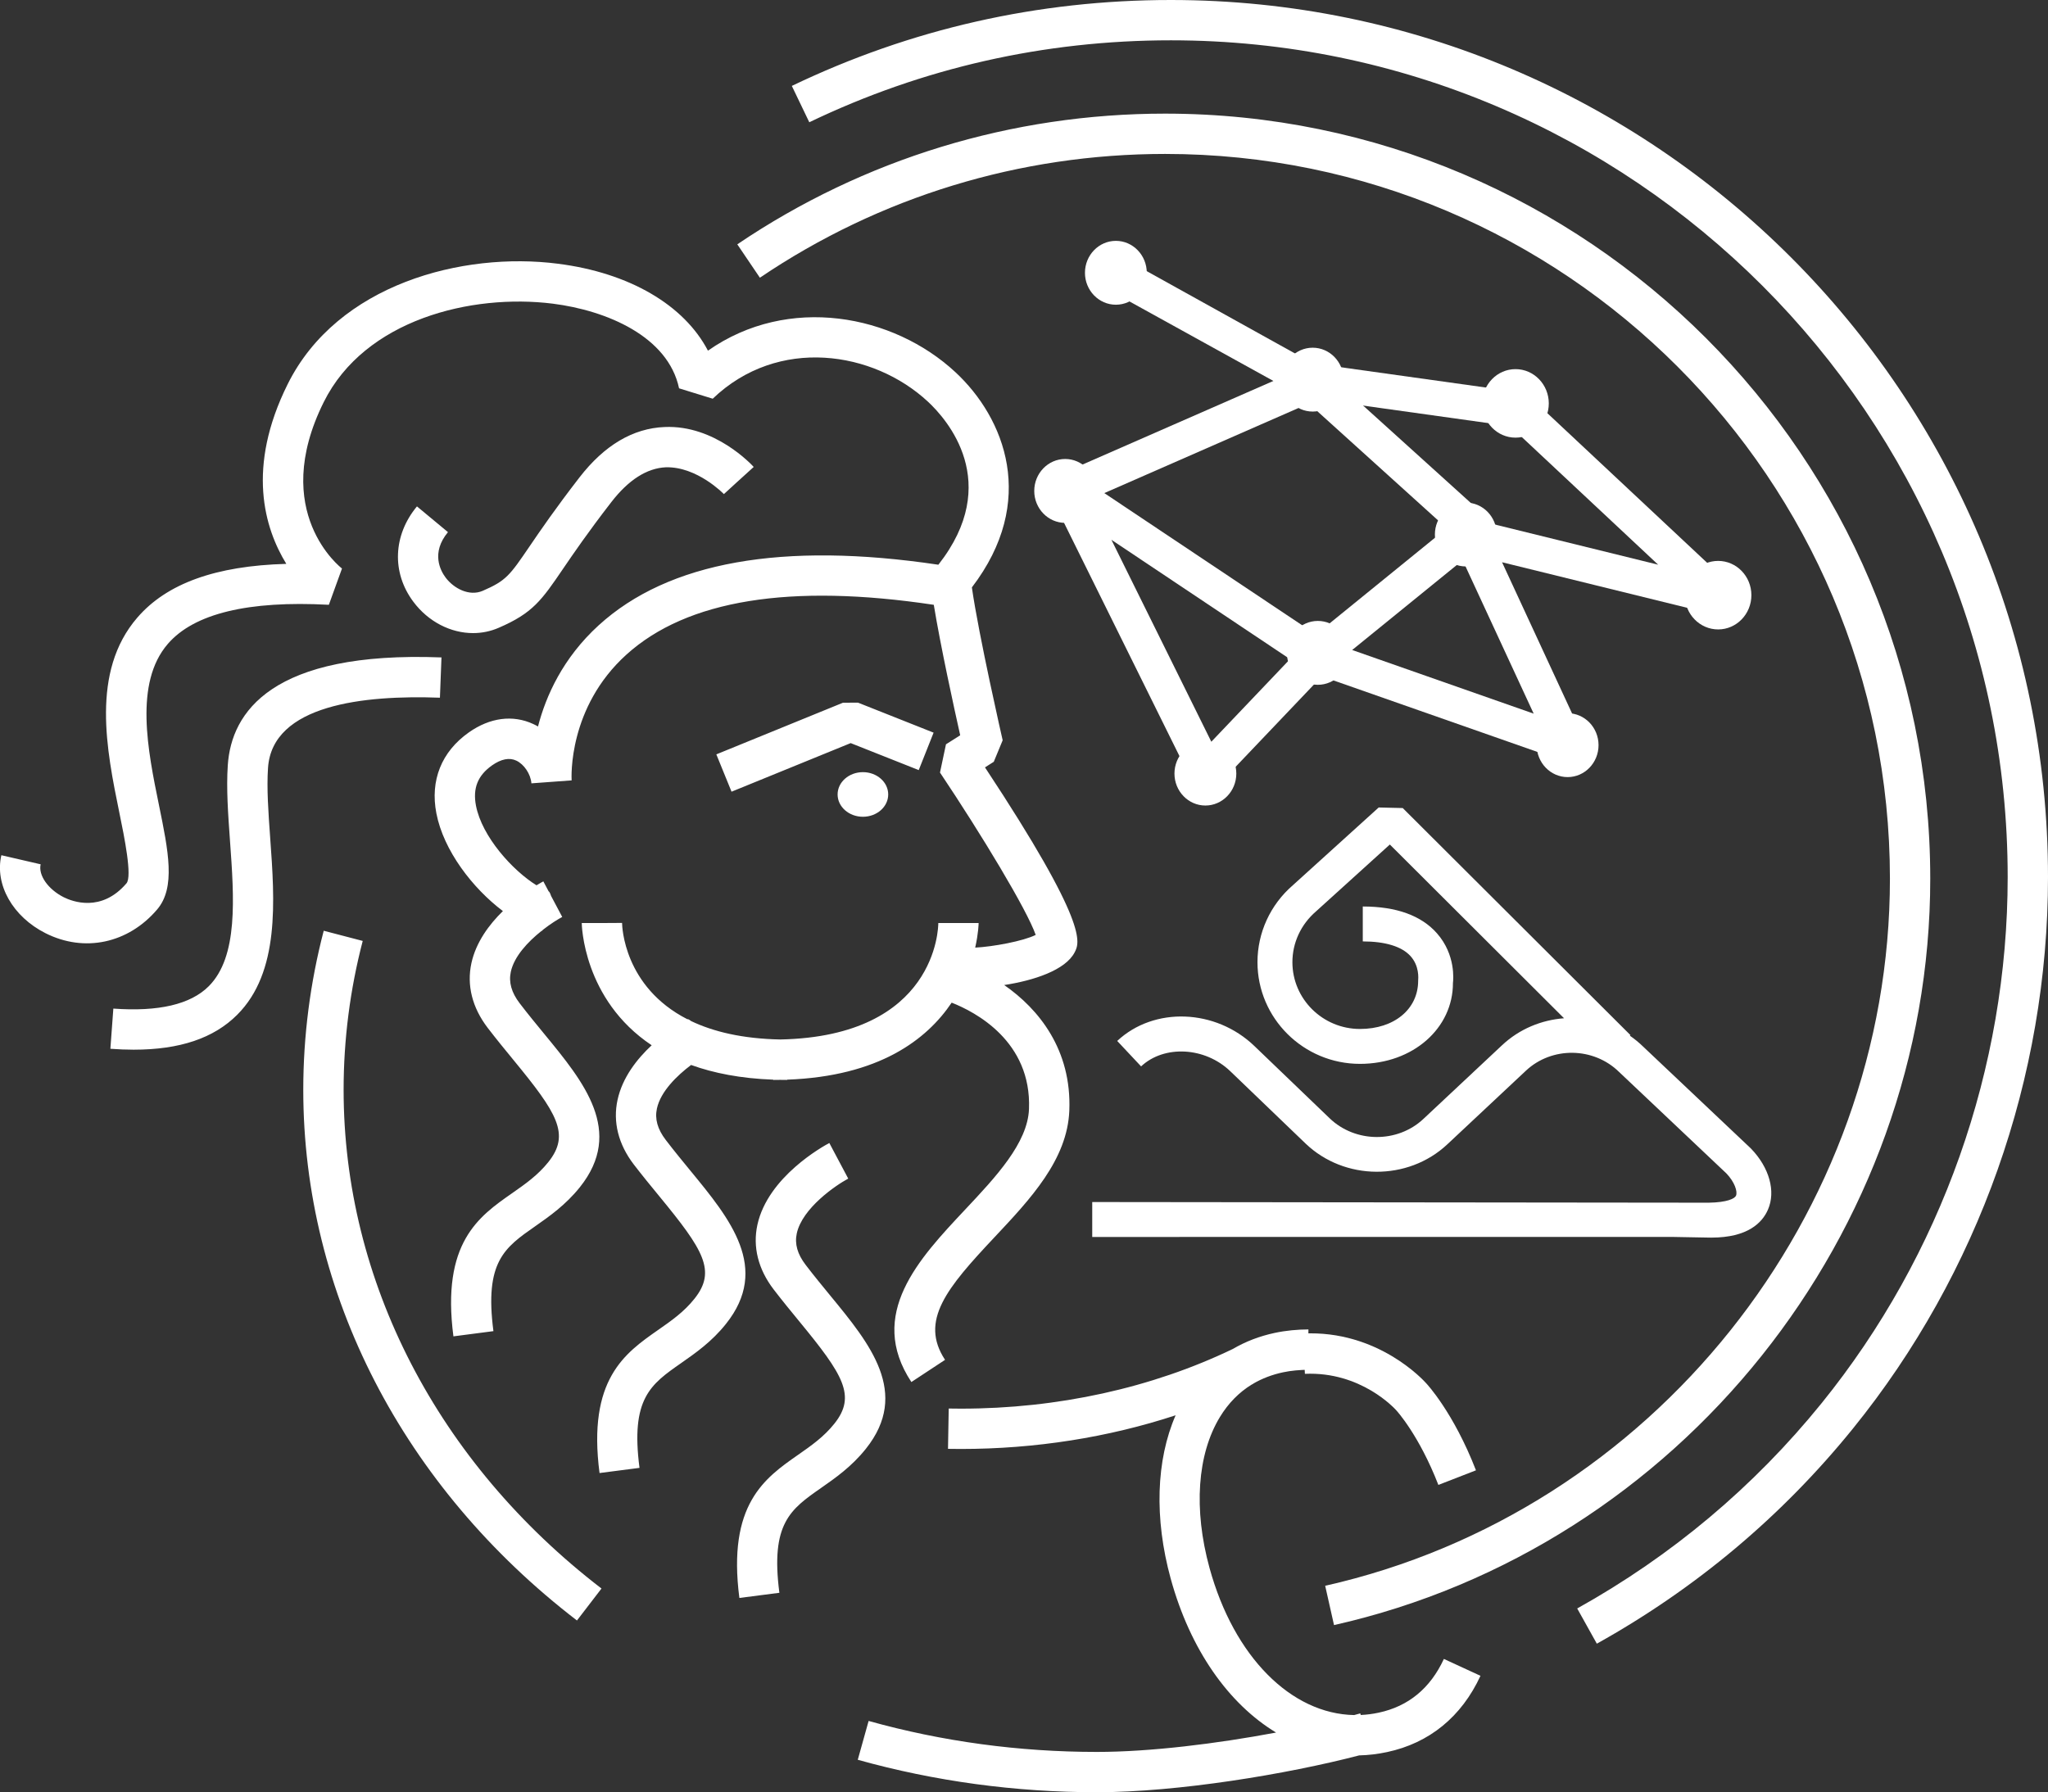 <?xml version="1.0" encoding="utf-8"?>
<!-- Generator: Adobe Illustrator 19.0.0, SVG Export Plug-In . SVG Version: 6.00 Build 0)  -->
<svg version="1.1" id="Слой_1" xmlns="http://www.w3.org/2000/svg" xmlns:xlink="http://www.w3.org/1999/xlink" x="0px" y="0px"
	 viewBox="0 0 83.609 73.184" enable-background="new 0 0 83.609 73.184" xml:space="preserve">
<rect x="0" y="0" width="83.609" height="73.184" fill="#333333" stroke="none"/>
<g id="XMLID_2_">
	<path id="XMLID_3_" fill="#FFFFFF" d="M44.782,73.184c-3.33,0-6.614-0.446-9.764-1.325l0.443-1.586
		c3.004,0.84,6.141,1.265,9.32,1.265c2.181,0,4.902-0.338,7.314-0.791c-1.933-1.169-3.504-3.376-4.303-6.29
		c-0.674-2.458-0.595-4.833,0.202-6.665c-2.754,0.904-5.73,1.375-8.768,1.375l-0.524-0.005l0.029-1.646l0.495,0.005
		c3.953,0,7.791-0.843,11.107-2.439c0.515-0.302,1.085-0.521,1.702-0.653c0.459-0.099,0.942-0.142,1.381-0.143l-0.016,1.646
		c-0.336,0.008-0.679,0.032-1.021,0.105c-0.449,0.096-0.857,0.252-1.224,0.468l0.002,0.005c-0.019,0.01-0.037,0.019-0.056,0.027
		c-0.521,0.319-0.956,0.763-1.298,1.325c-0.927,1.523-1.082,3.769-0.426,6.159c0.997,3.64,3.34,5.964,5.905,6.012
		c0.085-0.022,0.169-0.046,0.251-0.068l0.018,0.065c0.244-0.011,0.489-0.042,0.735-0.095c1.212-0.258,2.106-0.996,2.66-2.194
		l1.494,0.689c-0.772,1.672-2.09,2.748-3.812,3.114c-0.383,0.082-0.764,0.127-1.141,0.136
		C52.543,72.447,48.078,73.184,44.782,73.184z M23.554,66.171c-7.101-5.453-11.173-13.35-11.173-21.668
		c0-2.19,0.281-4.376,0.835-6.497l1.592,0.416c-0.518,1.985-0.78,4.031-0.78,6.081c0,7.802,3.837,15.224,10.528,20.363
		L23.554,66.171z M30.185,65.251c-0.496-3.824,1.038-4.895,2.392-5.841c0.542-0.378,1.054-0.735,1.486-1.276
		c0.905-1.134,0.361-1.996-1.427-4.17c-0.342-0.416-0.699-0.852-1.054-1.314c-0.63-0.824-0.858-1.736-0.661-2.639
		c0.43-1.96,2.681-3.202,2.936-3.338l0.772,1.454c-0.508,0.271-1.876,1.204-2.101,2.239c-0.092,0.425,0.026,0.845,0.362,1.283
		c0.341,0.447,0.688,0.867,1.017,1.269c1.604,1.95,3.261,3.966,1.441,6.243c-0.581,0.728-1.244,1.19-1.829,1.599
		c-1.246,0.87-2.069,1.445-1.701,4.28L30.185,65.251z M24.476,60.15c-0.498-3.825,1.037-4.896,2.391-5.842
		c0.542-0.378,1.054-0.734,1.485-1.276c0.907-1.135,0.363-1.996-1.424-4.17c-0.342-0.416-0.7-0.852-1.055-1.314
		c-0.63-0.824-0.859-1.737-0.661-2.64c0.199-0.909,0.79-1.664,1.393-2.226c-2.809-1.872-2.855-4.946-2.855-4.991h1.646h-0.823
		l0.823-0.005c0.001,0.142,0.071,2.605,2.665,3.933c0.039-0.021,0.153,0.075,0.153,0.075c0.897,0.428,2.079,0.721,3.639,0.752
		c6.379-0.128,6.453-4.563,6.453-4.755h1.646c0,0.016-0.006,0.413-0.14,1.004c0.722-0.037,1.959-0.263,2.47-0.519
		c-0.36-1.032-2.216-4.104-3.907-6.63l0.244-1.153l0.581-0.368c-0.252-1.127-0.806-3.661-1.078-5.328
		c-5.859-0.881-10.078-0.201-12.548,2.033c-2.386,2.157-2.244,5.016-2.237,5.136l-1.642,0.121c-0.031-0.38-0.297-0.778-0.617-0.928
		c-0.284-0.133-0.617-0.067-0.991,0.195c-0.584,0.413-0.792,0.936-0.655,1.646c0.243,1.262,1.494,2.646,2.471,3.25
		c0.137-0.083,0.236-0.137,0.279-0.16l0.215,0.406c0.048,0.017,0.102,0.191,0.102,0.191l0.454,0.856
		c-0.182,0.097-0.473,0.278-0.782,0.519c0,0-0.058,0.066-0.077,0.062c-0.535,0.428-1.102,1.023-1.24,1.658
		c-0.092,0.426,0.026,0.846,0.361,1.285c0.341,0.446,0.688,0.867,1.018,1.269c1.603,1.949,3.259,3.964,1.441,6.241
		c-0.582,0.728-1.245,1.19-1.83,1.6c-1.246,0.87-2.069,1.444-1.7,4.279l-1.633,0.213c-0.498-3.826,1.037-4.896,2.391-5.842
		c0.541-0.378,1.053-0.735,1.486-1.277c0.904-1.134,0.36-1.995-1.427-4.168c-0.342-0.416-0.7-0.853-1.055-1.316
		c-0.629-0.825-0.857-1.737-0.66-2.64c0.188-0.854,0.722-1.573,1.285-2.123c-1.237-0.933-2.423-2.471-2.716-3.992
		c-0.26-1.344,0.21-2.516,1.322-3.301c0.864-0.611,1.802-0.732,2.636-0.344c0.066,0.03,0.129,0.063,0.191,0.1
		c0.322-1.246,1.014-2.798,2.479-4.134c2.843-2.591,7.506-3.422,13.866-2.472c2.637-3.356,0.348-5.941-0.428-6.66
		c-2.225-2.067-6.116-2.676-8.784-0.119l-1.374-0.424c-0.45-2.123-2.957-3.178-5.154-3.457c-3.329-0.417-7.678,0.653-9.351,4.017
		c-2.24,4.505,0.714,6.775,0.744,6.798l-0.536,1.481c-3.291-0.177-5.506,0.357-6.576,1.599c-1.38,1.599-0.814,4.36-0.36,6.58
		c0.385,1.881,0.689,3.367-0.074,4.262c-1.182,1.387-2.969,1.769-4.556,0.97c-1.34-0.675-2.081-1.984-1.804-3.185l1.604,0.371
		c-0.102,0.444,0.302,1.021,0.941,1.344c0.342,0.171,1.534,0.638,2.563-0.568c0.241-0.283-0.089-1.898-0.287-2.863
		c-0.526-2.572-1.181-5.773,0.728-7.985c1.201-1.394,3.201-2.117,6.084-2.196c-0.891-1.452-1.64-3.93,0.056-7.339
		c2.031-4.084,7.142-5.418,11.033-4.917c2.924,0.371,5.152,1.69,6.124,3.55c3.286-2.304,7.567-1.477,10.101,0.877
		c2.02,1.876,3.364,5.275,0.674,8.79c0.277,1.952,1.246,6.197,1.257,6.242l-0.363,0.879l-0.359,0.228
		c4.242,6.423,3.866,7.153,3.661,7.552c-0.375,0.73-1.675,1.153-2.877,1.336c1.418,0.983,2.757,2.646,2.659,5.126
		c-0.078,2.006-1.592,3.617-3.057,5.175c-1.937,2.061-3.07,3.405-2.016,5.004l-1.375,0.906c-1.823-2.766,0.31-5.035,2.191-7.037
		c1.257-1.338,2.557-2.721,2.611-4.112c0.108-2.769-2.197-3.966-3.157-4.343c-1.015,1.511-2.966,3.008-6.718,3.145v0.011
		c-0.096,0-0.189-0.001-0.283-0.003c-0.094,0.002-0.188,0.003-0.283,0.003v-0.011c-1.332-0.048-2.438-0.269-3.354-0.6
		c-0.576,0.434-1.244,1.082-1.395,1.778c-0.093,0.425,0.025,0.845,0.361,1.284c0.342,0.447,0.688,0.868,1.018,1.27
		c1.603,1.949,3.259,3.965,1.439,6.242c-0.58,0.728-1.244,1.19-1.829,1.599c-1.246,0.87-2.069,1.445-1.7,4.279L24.476,60.15z
		 M5.457,42.863c-0.305,0-0.621-0.013-0.951-0.037l0.121-1.641c1.847,0.134,3.15-0.171,3.892-0.91
		c1.213-1.21,1.039-3.611,0.871-5.934c-0.079-1.104-0.155-2.148-0.09-3.101c0.146-2.149,1.784-4.662,8.723-4.395L17.96,28.49
		c-3.1-0.114-6.842,0.284-7.018,2.862c-0.058,0.838,0.014,1.825,0.089,2.871c0.186,2.566,0.396,5.475-1.35,7.217
		C8.726,42.395,7.338,42.863,5.457,42.863z M29.865,32.328l-0.621-1.524l5.17-2.109l0.614-0.003l3.086,1.225l-0.607,1.529
		l-2.778-1.102L29.865,32.328z M19.314,25.852c-0.91,0-1.826-0.459-2.441-1.283c-0.887-1.187-0.828-2.714,0.149-3.891l1.266,1.051
		c-0.704,0.849-0.303,1.579-0.097,1.854c0.336,0.448,0.966,0.778,1.512,0.544c0.96-0.414,1.107-0.628,1.918-1.819
		c0.443-0.65,1.051-1.541,2.038-2.816c1.016-1.312,2.184-2.004,3.472-2.055c2.058-0.094,3.574,1.559,3.639,1.63l-1.219,1.107
		l0.609-0.554l-0.607,0.556c-0.012-0.011-1.09-1.126-2.367-1.095c-0.775,0.034-1.524,0.512-2.226,1.418
		c-0.956,1.235-1.547,2.102-1.979,2.735c-0.868,1.274-1.228,1.802-2.628,2.404C20.019,25.782,19.667,25.852,19.314,25.852z"/>
</g>
<g id="XMLID_11_">
	<path id="XMLID_12_" fill="#FFFFFF" d="M34.195,32.441c0-0.503,0.463-0.911,1.033-0.911s1.033,0.408,1.033,0.911
		c0,0.503-0.463,0.911-1.033,0.911S34.195,32.944,34.195,32.441"/>
</g>
<g id="XMLID_13_">
	<path id="XMLID_14_" fill="#FFFFFF" d="M69.862,50.537c-0.047,0-0.094,0-0.142-0.002l-1.418-0.026L44.59,50.51v-1.426l25.162,0.027
		c0.772-0.012,1.068-0.171,1.119-0.285c0.074-0.167-0.056-0.563-0.394-0.913l-4.377-4.139c-1.043-1.025-2.743-1.046-3.803-0.055
		l-3.212,3.01c-1.606,1.506-4.201,1.488-5.788-0.036l-3.071-2.951c-1.033-0.992-2.698-1.08-3.641-0.197l-0.975-1.039
		c1.505-1.409,4.017-1.315,5.602,0.209l3.072,2.951c1.05,1.007,2.767,1.019,3.826,0.024l3.212-3.01c0.71-0.666,1.61-1.031,2.53-1.1
		l-7.112-7.095l-3.018,2.734c-0.615,0.532-0.96,1.282-0.96,2.07c0,1.504,1.237,2.728,2.759,2.728c1.398,0,2.375-0.81,2.375-1.97
		c0.007-0.102,0.052-0.603-0.312-1.005c-0.355-0.393-1.03-0.6-1.949-0.6v-1.426c1.37,0,2.391,0.369,3.031,1.098
		c0.771,0.877,0.665,1.908,0.65,2.023c0.006,1.845-1.628,3.305-3.795,3.305c-2.308,0-4.185-1.863-4.185-4.153
		c0-1.202,0.525-2.346,1.441-3.138l3.508-3.178l0.981,0.023l9.296,9.272l-0.023,0.024c0.193,0.133,0.377,0.284,0.55,0.453
		l4.39,4.151c0.759,0.783,1.023,1.756,0.697,2.499C71.946,49.924,71.358,50.537,69.862,50.537z"/>
</g>
<g id="XMLID_15_">
	<path id="XMLID_16_" fill="#FFFFFF" d="M58.721,60.635c-0.793-2.043-1.708-3.035-1.717-3.045c-0.073-0.081-1.451-1.592-3.732-1.491
		l-0.08-1.645c3.064-0.155,4.947,1.936,5.026,2.024c0.025,0.026,1.116,1.186,2.038,3.561L58.721,60.635z"/>
</g>
<g id="XMLID_17_">
	<path id="XMLID_18_" fill="#FFFFFF" d="M43.486,21.351c-0.696,0-1.263-0.585-1.263-1.304c0-0.72,0.566-1.305,1.263-1.305
		c0.695,0,1.261,0.585,1.261,1.305C44.747,20.766,44.182,21.351,43.486,21.351z"/>
</g>
<g id="XMLID_20_">
	<path id="XMLID_21_" fill="#FFFFFF" d="M61.776,17.014c-0.33,0-0.596-0.285-0.596-0.636c0-0.353,0.266-0.639,0.596-0.639
		c0.327,0,0.594,0.286,0.594,0.639C62.369,16.729,62.103,17.014,61.776,17.014"/>
</g>
<g id="XMLID_22_">
	<path id="XMLID_23_" fill="#FFFFFF" d="M70.143,25.702c-0.751,0-1.361-0.628-1.361-1.399s0.61-1.399,1.361-1.399
		c0.749,0,1.357,0.627,1.357,1.399S70.892,25.702,70.143,25.702z M70.143,24.147c-0.105,0-0.197,0.072-0.197,0.155
		c0.001,0.169,0.391,0.173,0.391,0C70.336,24.219,70.247,24.147,70.143,24.147z M61.871,17.871c-0.75,0-1.359-0.627-1.359-1.398
		c0-0.773,0.609-1.4,1.359-1.4c0.749,0,1.358,0.628,1.358,1.4C63.23,17.244,62.62,17.871,61.871,17.871z M61.871,16.316
		c-0.107,0-0.196,0.071-0.196,0.156c0,0.165,0.392,0.167,0.392,0C62.067,16.388,61.977,16.316,61.871,16.316z"/>
</g>
<g id="XMLID_28_">
	<path id="XMLID_29_" fill="#FFFFFF" d="M63.998,31.065c-0.328,0-0.596-0.284-0.596-0.638c0-0.351,0.268-0.636,0.596-0.636
		c0.328,0,0.594,0.285,0.594,0.636C64.592,30.781,64.326,31.065,63.998,31.065"/>
</g>
<g id="XMLID_30_">
	<path id="XMLID_31_" fill="#FFFFFF" d="M63.998,31.732c-0.696,0-1.263-0.585-1.263-1.304c0-0.72,0.566-1.305,1.263-1.305
		c0.696,0,1.262,0.585,1.262,1.305C65.26,31.147,64.694,31.732,63.998,31.732z M63.998,30.178c-0.159,0-0.293,0.115-0.293,0.251
		c0,0.271,0.585,0.272,0.585,0C64.29,30.293,64.156,30.178,63.998,30.178z"/>
</g>
<g id="XMLID_34_">
	<path id="XMLID_35_" fill="#FFFFFF" d="M59.842,22.463c-0.329,0-0.596-0.284-0.596-0.637c0-0.351,0.267-0.637,0.596-0.637
		c0.328,0,0.595,0.285,0.595,0.637C60.437,22.179,60.17,22.463,59.842,22.463"/>
</g>
<g id="XMLID_36_">
	<path id="XMLID_37_" fill="#FFFFFF" d="M59.842,23.13c-0.696,0-1.263-0.585-1.263-1.304c0-0.719,0.566-1.303,1.263-1.303
		s1.262,0.584,1.262,1.303C61.104,22.545,60.538,23.13,59.842,23.13z M59.842,21.575c-0.159,0-0.293,0.115-0.293,0.251
		c0,0.273,0.585,0.274,0.585,0C60.134,21.69,60,21.575,59.842,21.575z"/>
</g>
<g id="XMLID_40_">
	<path id="XMLID_41_" fill="#FFFFFF" d="M49.209,32.226c-0.328,0-0.595-0.286-0.595-0.638c0-0.352,0.267-0.637,0.595-0.637
		c0.328,0,0.596,0.285,0.596,0.637C49.805,31.939,49.537,32.226,49.209,32.226"/>
</g>
<g id="XMLID_42_">
	<path id="XMLID_43_" fill="#FFFFFF" d="M49.209,32.893c-0.696,0-1.262-0.585-1.262-1.305c0-0.72,0.565-1.305,1.262-1.305
		s1.263,0.585,1.263,1.305C50.472,32.308,49.905,32.893,49.209,32.893z M49.209,31.338c-0.158,0-0.292,0.114-0.292,0.25
		c0,0.271,0.585,0.271,0.585,0C49.502,31.452,49.368,31.338,49.209,31.338z"/>
</g>
<g id="XMLID_46_">
	<path id="XMLID_47_" fill="#FFFFFF" d="M53.801,27.296c-0.33,0-0.596-0.285-0.596-0.637c0-0.351,0.266-0.636,0.596-0.636
		c0.328,0,0.595,0.284,0.595,0.636C54.396,27.011,54.129,27.296,53.801,27.296"/>
</g>
<g id="XMLID_48_">
	<path id="XMLID_49_" fill="#FFFFFF" d="M53.801,27.963c-0.696,0-1.263-0.585-1.263-1.304c0-0.719,0.566-1.304,1.263-1.304
		s1.262,0.585,1.262,1.304C55.063,27.378,54.497,27.963,53.801,27.963z M53.801,26.408c-0.159,0-0.293,0.115-0.293,0.251
		c0,0.271,0.585,0.274,0.585,0C54.093,26.523,53.959,26.408,53.801,26.408z"/>
</g>
<g id="XMLID_52_">
	<path id="XMLID_53_" fill="#FFFFFF" d="M43.29,19.365l10.143-4.444l0.385-0.054l7.977,1.116l-0.094,0.674l0.579-0.619l8.377,7.845
		L70,25.095l-8.679-2.136l3.292,7.111l-0.882,0.973l-9.77-3.426l-4.181,4.392l-1.154-0.175l-5.636-11.392l0.489-0.242l0.106-0.159
		 M45.373,22.042l4.079,8.246l3.212-3.373L45.373,22.042z M55.202,26.542l7.41,2.599l-2.899-6.264L55.202,26.542z M45.083,20.135
		l8.64,5.773l5.663-4.602l0.619-0.139l0.486,0.119l0.046-0.021l0.017,0.037l7.14,1.757l-6.091-5.703l-0.005,0.039l-7.777-1.089
		L45.083,20.135z"/>
</g>
<g id="XMLID_58_">
	<path id="XMLID_59_" fill="#FFFFFF" d="M65.19,67.118l-0.801-1.438c3.859-2.15,7.216-4.971,9.976-8.38
		c4.899-6.054,7.598-13.684,7.598-21.486c0-18.841-15.324-34.168-34.161-34.168c-5.173,0-10.14,1.125-14.763,3.346l-0.713-1.484
		C37.173,1.181,42.379,0,47.801,0c19.744,0,35.808,16.066,35.808,35.815c0,8.178-2.829,16.177-7.965,22.521
		C72.751,61.91,69.235,64.865,65.19,67.118z M54.461,66.359L54.1,64.754c13.359-3.012,23.056-15.153,23.056-28.872
		c0-16.319-13.274-29.596-29.59-29.596c-5.931,0-11.651,1.747-16.544,5.054L30.1,9.977C35.266,6.485,41.305,4.64,47.566,4.64
		c17.224,0,31.236,14.016,31.236,31.242C78.802,50.363,68.566,63.181,54.461,66.359z"/>
</g>
<g id="XMLID_62_">
	<polygon id="XMLID_63_" fill="#FFFFFF" points="59.634,22.086 53.083,16.162 45.122,11.763 45.812,10.515 53.978,15.05 
		60.589,21.029 	"/>
</g>
<g id="XMLID_64_">
	<path id="XMLID_65_" fill="#FFFFFF" d="M53.59,16.806c-0.696,0-1.263-0.584-1.263-1.303c0-0.72,0.567-1.305,1.263-1.305
		c0.696,0,1.262,0.585,1.262,1.305C54.852,16.222,54.286,16.806,53.59,16.806z M53.59,15.251c-0.159,0-0.293,0.115-0.293,0.252
		c0.001,0.271,0.586,0.272,0.585,0C53.882,15.366,53.748,15.251,53.59,15.251z"/>
</g>
<g id="XMLID_68_">
	<path id="XMLID_69_" fill="#FFFFFF" d="M45.555,12.443c-0.695,0-1.262-0.584-1.262-1.303c0-0.72,0.566-1.305,1.262-1.305
		c0.695,0,1.262,0.585,1.262,1.305C46.817,11.859,46.25,12.443,45.555,12.443z"/>
</g>
</svg>
